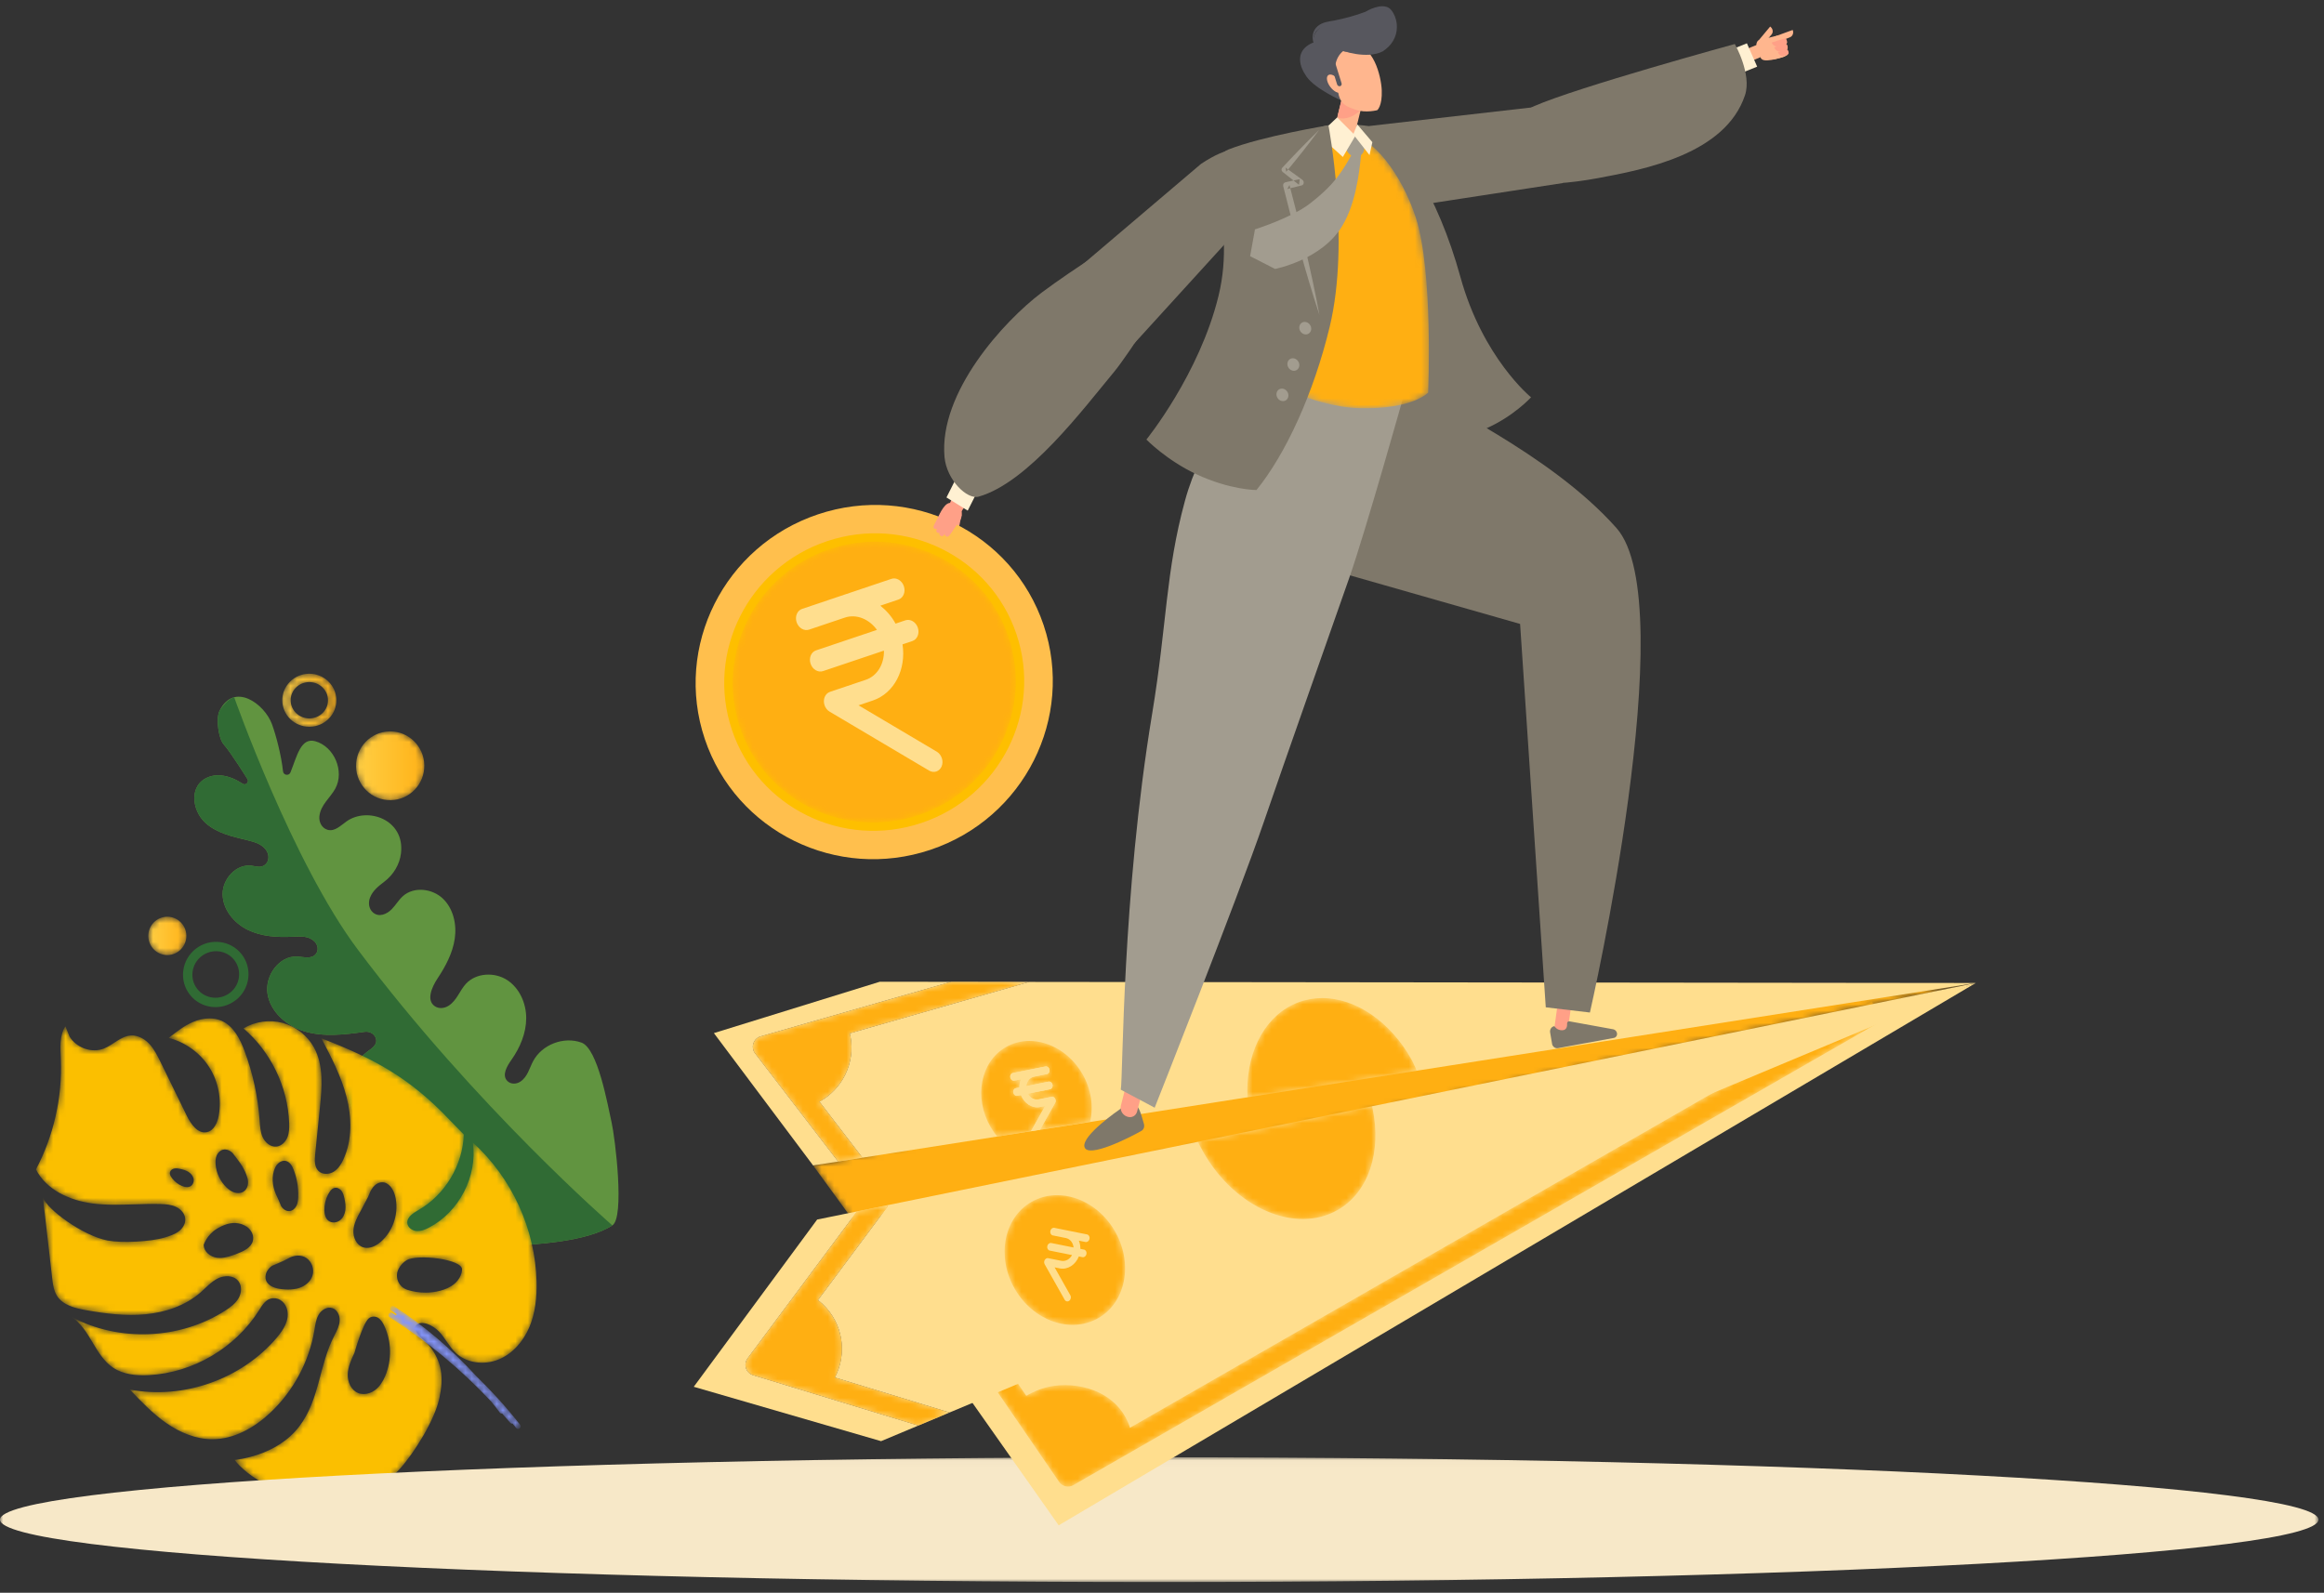 <svg xmlns="http://www.w3.org/2000/svg" xmlns:xlink="http://www.w3.org/1999/xlink" width="372" height="255" viewBox="0 0 372 255">
    <rect x="0" y="0" width="372" height="255" fill="#333333" stroke="none"/>
    <defs>
        <path id="prefix__a" d="M25.907 1.324c-1.44.61-2.685 1.593-3.909 2.565 2.639.66 5.004 2.357 6.475 4.648 1.47 2.288 2.029 5.145 1.533 7.82-.207 1.113-.76 2.354-1.865 2.603-1.463.327-2.574-1.256-3.233-2.602l-4.22-8.633c-.498-1.017-1.006-2.051-1.78-2.878-.773-.827-1.863-1.433-2.993-1.351-1.599.113-2.793 1.498-4.284 2.087-1.968.777-4.403-.123-5.495-1.914l-.671-1.648c-.982 1.525-.802 3.487-.728 5.301.249 6.084-1.141 12.227-3.983 17.612 1.644 3.258 5.381 4.961 8.997 5.442 2.226.296 4.472.222 6.72.149 1.406-.046 2.813-.091 4.216-.047.857.027 1.737.094 2.511.465.773.37 1.426 1.107 1.459 1.965.03.791-.469 1.527-1.112 1.99-.641.463-1.415.702-2.171.936-2.214.676-6.865.922-9.138.486-3.987-.765-9.811-5.05-10.373-6.936L3.35 42.328c.114.986.24 2.011.772 2.848.945 1.492 2.863 1.974 4.601 2.285 3.157.565 6.373.973 9.565.666 3.191-.306 6.381-1.379 8.799-3.485.898-.783 1.701-1.713 2.767-2.246 1.067-.531 2.535-.532 3.284.395.613.758.537 1.906.054 2.753-.483.847-1.296 1.452-2.115 1.981-7.23 4.664-16.999 5.078-24.598 1.042 2.95 1.926 3.695 6.154 6.625 8.111 1.652 1.105 3.75 1.3 5.735 1.193 7.074-.379 13.859-4.376 17.619-10.38.543-.865 1.119-1.85 2.242-1.934 1.116-.084 2.039.796 2.277 1.889.364 1.671-.614 3.175-1.667 4.419-5.632 6.661-14.973 9.96-23.538 8.311 1.826 1.92 3.669 3.855 5.846 5.368 2.175 1.512 4.735 2.594 7.386 2.591 3.46-.002 6.694-1.845 9.221-4.209 3.729-3.489 6.267-8.229 7.104-13.266.141-.852.246-1.739.687-2.483.441-.743 1.338-1.301 2.163-1.046.797.246 1.228 1.162 1.192 1.994-.036.833-.43 1.603-.816 2.342-2.547 4.878-2.329 10.199-5.638 14.597-3.661 4.865-10.373 5.375-10.373 5.375s4.8 6.749 16.295 5.948c2.731-.19 7.682-1.746 10.12-4.458 2.39-2.66 5.604-7.841 6.363-11.335.719-3.312.433-5.877-1.599-8.431-.201-.252-.43-.482-.67-.696-.642-.57-1.991-1.88-1.567-2.449.85-1.14 2.832-.126 3.812.904.98 1.031 1.594 2.375 2.621 3.358 1.772 1.697 4.602 2.018 6.875 1.093 2.273-.926 3.992-2.936 4.946-5.198.952-2.261 1.202-4.763 1.15-7.216-.181-8.411-3.961-16.684-10.202-22.326.763 5.398-2.193 11.123-7.035 13.626-.618.32-1.296.597-1.991.536-.693-.061-1.392-.562-1.462-1.254-.099-.969.936-1.61 1.779-2.097 4.257-2.45 7.1-7.19 7.261-12.099l-2.319-2.382C60.646 10.345 54.966 7.21 46.45 3.948c1.572 3.012 3.156 6.055 4.012 9.342.856 3.286.93 6.887-.468 9.981-.359.791-.836 1.57-1.573 2.027-.738.458-1.787.502-2.419-.092-.692-.653-.648-1.747-.552-2.695l.763-7.54c.325-3.229.61-6.686-.943-9.535-1.044-1.914-2.889-3.374-4.993-3.947-2.103-.574-4.435-.252-6.305.867 4.382 3.751 7.1 9.379 7.313 15.143.03.797.009 1.618-.302 2.351-.312.734-.973 1.366-1.768 1.431-.927.075-1.769-.639-2.16-1.484-.39-.845-.431-1.801-.498-2.729-.272-3.771-1.081-7.502-2.395-11.045-.73-1.97-1.772-4.043-3.697-4.883-.609-.265-1.263-.381-1.924-.381-.896 0-1.806.214-2.634.565m6.639 27.31c-.484-.145-.906-.451-1.271-.8-1.018-.971-1.66-2.326-1.765-3.728-.035-.469-.01-.954.171-1.388.181-.435.538-.814.993-.933.567-.149 1.177.129 1.582.554 0 0 1.193 1.516 1.551 2.145.398.697.56 1.057.798 1.824.237.768.071 1.723-.599 2.165-.26.171-.568.248-.88.248-.196 0-.393-.031-.58-.087M40 30.819s-.428-1.087-.606-1.433c-.668-1.295-.971-2.812-.55-4.208.134-.439.332-.872.663-1.189.331-.32.811-.51 1.258-.404.638.147 1.008.805 1.243 1.415.536 1.39.784 2.888.724 4.376-.018.478-.072.966-.286 1.392-.213.428-.614.788-1.089.836-.037.003-.074.005-.111.005-.507 0-.978-.352-1.246-.79m-15.854-3.228c-.597-.251-1.13-.651-1.537-1.155l-.195-.284c-.194-.245-.29-.591-.167-.879.115-.27.399-.438.688-.488.289-.049.585.001.871.061.463.098.927.224 1.331.47.403.248.741.631.842 1.094.101.461-.081.995-.492 1.229-.168.095-.354.134-.545.134-.268 0-.546-.077-.796-.182m28.968 9.807c-1.061-.351-1.615-1.591-1.543-2.707.072-1.115.624-2.135 1.163-3.114l1.178-2.226c.21-.539.425-1.088.783-1.542.359-.454.89-.808 1.468-.814 1.079-.012 1.806 1.118 2.076 2.162.673 2.606-.232 5.554-2.25 7.334-.626.552-1.437 1.007-2.245 1.007-.211 0-.423-.031-.63-.1m-5.516-4.23c-.503-.373-.663-1.057-.674-1.683-.017-.874.186-1.753.585-2.531l.244-.396c.197-.375.571-.683.995-.689.396-.005.759.254.978.584.221.329.32.723.403 1.109.133.626.231 1.269.147 1.902-.085.633-.373 1.262-.889 1.639-.28.205-.633.318-.978.318-.291 0-.577-.08-.811-.253m-17.851 5.911c-1.085-.139-2.162-1.001-2.138-2.094 0 0 .521-1.574 2.066-2.521 1.064-.654 2.29-1.125 3.515-.887.658.128 1.299.424 1.751.919.453.495.692 1.205.537 1.857-.266 1.114-1.48 1.676-2.55 2.082-.88.333-1.798.672-2.728.672-.151 0-.302-.009-.453-.028m10.376 5.026c-1.018-.105-2.188-.454-2.54-1.415-.314-.855.216-1.833.978-2.331 0 0 1.926-.779 2.515-1.138.908-.554 2.103-.701 2.978-.097.874.604 1.285 1.804.963 2.819-.293.921-1.115 1.609-2.025 1.933-.592.21-1.218.286-1.848.286-.341 0-.683-.022-1.021-.057m20.067.1c-1.411-.45-2.081-2.109-1.358-3.401l.039-.072c.285-.5.696-.929 1.183-1.24 1.67-1.071 8.976-.183 8.903 1.459-.041.876-.521 1.693-1.183 2.266-.661.573-1.491.923-2.338 1.144-.763.2-1.55.298-2.338.298-.985 0-1.97-.153-2.908-.454m-7.871 16.524c-1.125-.46-1.698-1.782-1.657-2.997.042-1.215.567-2.353 1.085-3.454 0 0 1.275-4.596 2.269-5.482.407-.362 1.039-.392 1.503-.104.462.288.755.782.986 1.275 1.173 2.494 1.232 5.487.16 8.026-.37.876-.887 1.72-1.652 2.286-.519.383-1.167.619-1.806.619-.303 0-.604-.053-.888-.169"/>
        <path id="prefix__c" d="M.624 1.516c.31.202.614.414.92.621-.078.022-.144.072-.198.131-.176-.114-.35-.233-.528-.346-.444-.283-.912.387-.468.67 5.994 3.819 11.446 8.357 16.293 13.523.46.579.92 1.159 1.361 1.755.103.139.238.169.364.139.435.493.875.981 1.3 1.485.109.13.245.156.372.128.194.241.397.475.588.719.327.415.949-.115.625-.528-2.189-2.787-4.562-5.405-7.09-7.858C10.299 7.722 5.925 3.988 1.092.846 1.017.797.941.776.869.776c-.352 0-.611.502-.245.74"/>
        <path id="prefix__f" d="M4.434.572c-1.153.021-2.231.48-3.033 1.293C.596 2.684.163 3.76.184 4.898.227 7.214 2.161 9.07 4.512 9.07l.079-.001c1.154-.021 2.23-.481 3.033-1.295.805-.817 1.238-1.894 1.217-3.032C8.798 2.427 6.864.572 4.514.572h-.08zm-2.91 4.3c-.015-.773.281-1.507.831-2.066.555-.563 1.302-.88 2.103-.893.019-.002.037-.002.056-.002 1.623 0 2.958 1.271 2.987 2.857.014.774-.281 1.508-.832 2.066-.554.562-1.301.88-2.101.895H4.51c-1.606 0-2.957-1.271-2.986-2.857z"/>
        <path id="prefix__i" d="M6.357.808C3.339.862.937 3.372.992 6.413c.055 3.039 2.545 5.459 5.563 5.404 3.018-.055 5.42-2.565 5.365-5.605C11.866 3.206 9.43.807 6.459.807l-.102.001"/>
        <path id="prefix__l" d="M3.729.479C2.046.509.707 1.909.738 3.604.768 5.3 2.157 6.65 3.84 6.618c1.683-.03 3.023-1.431 2.992-3.125C6.802 1.817 5.444.478 3.787.478l-.058.001"/>
        <path id="prefix__o" d="M0 0.02L371.113 0.02 371.113 20 0 20z"/>
        <path id="prefix__q" d="M15.787 1.63C3.914 5.617-2.51 18.377 1.437 30.132c3.949 11.754 16.773 18.05 28.645 14.061 11.873-3.987 18.298-16.748 14.35-28.503C41.289 6.331 32.515.432 23.076.431c-2.414 0-4.871.386-7.289 1.199"/>
        <path id="prefix__s" d="M24.875 68.295c-1.441-4.662-6.186-7.1-11.248-6.797-2.43.147-4.213 1.023-5.352 1.686l-4.517-6.597-2.847 1.951 12.618 18.423c.395.577 1.085.842 1.74.721.186-.035.37-.102.543-.201L145.354 3.059l-1.72-2.993L24.875 68.295z"/>
        <path id="prefix__u" d="M89.194 9.638L0.152 29.3 6.637 38.198 186.253 0.09z"/>
        <path id="prefix__w" d="M3.987 1.365C-.072 3.709-1.16 9.425 1.558 14.133c.319.553.679 1.062 1.068 1.536l5.406-.857 2.273-4.036-.829.168c-1.265.253-2.53-.579-3.051-1.914l-.576.115c-.289.059-.578-.165-.646-.502-.067-.334.113-.652.402-.712l.576-.115c-.013-.467.079-.911.239-1.311l-1.059.213c-.289.058-.579-.167-.645-.502-.068-.335.111-.654.4-.712l3.139-.631 2.093-.421c.289-.058.578.167.645.502.068.335-.112.655-.401.712l-2.093.421c-.681.137-1.155.762-1.229 1.51l3.566-.716c.288-.058.577.166.645.502.067.335-.113.654-.402.712l-3.565.717c.359.661 1.036 1.054 1.717.918l2.093-.422c.068-.013.139-.011.209.007.14.036.266.134.349.272.084.137.117.305.094.464-.011.08-.037.154-.075.22l-2.428 4.312 8.018-1.271c.567-2.407.204-5.175-1.234-7.665C14.326 2.302 10.993.365 7.77.365c-1.314 0-2.609.322-3.783 1"/>
        <path id="prefix__y" d="M8.849 1.178C3.687 3.096.684 8.701.656 15.245c-.002.421.031 1.272.031 1.272l27.118-4.296s-.519-1.252-.802-1.763C23.629 4.335 18.039.502 12.645.502c-1.287 0-2.564.219-3.796.676"/>
        <path id="prefix__A" d="M1.761 9.638c-.548.157-.984.575-1.163 1.117-.178.543-.077 1.137.27 1.592L14.162 29.67l3.882-.609-6.889-8.977c3.634-1.981 5.764-6.128 4.978-10.421-.032-.176-.077-.348-.119-.52L44.723.916 32.248.902 1.761 9.638z"/>
        <path id="prefix__C" d="M.188 1.656l4.747-.97-4.747.97z"/>
        <path id="prefix__F" d="M18.188 1.656L.669 25.193c-.335.451-.43 1.036-.255 1.57.176.533.599.947 1.136 1.112l26.454 8.067 4.985-2.086-18.36-5.601c2.006-3.809 1.34-8.632-1.94-11.737-.249-.235-.509-.45-.774-.655L23.113.819l-.178-.133-4.747.97z"/>
        <path id="prefix__H" d="M5.083 1.149C.659 3.703-.525 9.935 2.437 15.067c2.963 5.132 8.951 7.221 13.375 4.667 4.425-2.553 5.609-8.785 2.646-13.916C16.353 2.171 12.72.06 9.206.06c-1.431 0-2.842.35-4.123 1.089"/>
        <path id="prefix__J" d="M.697 6.4s.173.362.263.542c.213.425.438.848.679 1.268 5.122 8.949 14.736 13.078 21.473 9.223 5.019-2.874 7.025-9.369 5.603-16.196-.038-.18-.119-.54-.119-.54L.697 6.4z"/>
        <path id="prefix__L" d="M.277 1.313c.156-.025.31-.06.466-.094l-.466.094z"/>
        <path id="prefix__O" d="M16.811.574L5.841.767C-.546.714.224 6.852.721 13.098c0 0 1.677 17.882.256 23.927-.336 1.43 9.758 6.826 17.585 7.034 8.55.229 11.042-2.495 11.042-2.495s.841-19.358-1.977-28.014C25.315 6.445 20.564.534 17.266.534c-.155 0-.307.013-.455.04"/>
        <linearGradient id="prefix__d" x1="-241.917%" x2="6.149%" y1="-141.89%" y2="20.693%">
            <stop offset="0%" stop-color="#A8F2FF"/>
            <stop offset="100%" stop-color="#8595F9"/>
        </linearGradient>
        <linearGradient id="prefix__g" x1="99.999%" x2="-.001%" y1="49.99%" y2="49.99%">
            <stop offset="0%" stop-color="#FFB218"/>
            <stop offset="100%" stop-color="#FFCF44"/>
        </linearGradient>
        <linearGradient id="prefix__j" x1="100%" x2="-.006%" y1="50%" y2="50%">
            <stop offset="0%" stop-color="#FFB218"/>
            <stop offset="100%" stop-color="#FFCF44"/>
        </linearGradient>
        <linearGradient id="prefix__m" x1="100%" x2="-.013%" y1="50.003%" y2="50.003%">
            <stop offset="0%" stop-color="#FFB218"/>
            <stop offset="100%" stop-color="#FFCF44"/>
        </linearGradient>
        <linearGradient id="prefix__D" x1="214.447%" x2="-442.615%" y1="44.99%" y2="64.998%">
            <stop offset="0%" stop-color="#FFB218"/>
            <stop offset="100%" stop-color="#FFCF44"/>
        </linearGradient>
        <linearGradient id="prefix__M" x1="1008.496%" x2="-408.906%" y1="-582.842%" y2="352.857%">
            <stop offset="0%" stop-color="#FFB218"/>
            <stop offset="100%" stop-color="#FFCF44"/>
        </linearGradient>
    </defs>
    <g fill="none" fill-rule="evenodd">
        <g>
            <path fill="#619440" d="M66.873 68.292c-.61-2.7-2.185-11.698-4.783-12.654-2.834-1.043-6.337.296-7.753 2.963-.611 1.15-.881 2.512-2.053 3.285-.655.431-1.555.438-2.095-.13-.882-.929-.045-2.343.673-3.363 1.376-1.954 2.357-4.259 2.367-6.648.011-2.39-1.065-4.85-3.074-6.144-2.009-1.293-4.949-1.145-6.571.61-1.013 1.098-1.441 2.653-2.766 3.512-.688.445-1.591.536-2.257.057-1.344-.967-.437-3.045.475-4.419 1.287-1.942 2.418-4.054 2.756-6.359.339-2.305-.228-4.842-1.92-6.442-1.693-1.6-4.606-1.94-6.355-.4-.701.615-1.167 1.455-1.821 2.121-.784.8-2.05 1.351-3.01.503-.664-.589-.775-1.572-.445-2.396.457-1.142 1.379-1.83 2.294-2.534 1.443-1.108 2.438-2.736 2.651-4.542.635-5.398-5.338-7.477-8.705-5.107-.945.665-1.891 1.681-3.046 1.356-.911-.258-1.412-1.218-1.312-2.16.198-1.86 1.738-2.939 2.556-4.452 1.496-2.767-.184-6.72-3.214-7.565-2.318-.646-2.919 2.357-3.968 4.983-.242.604-1.129.476-1.197-.17-.271-2.573-1.122-5.785-1.773-7.556-1.196-3.25-6.059-6.819-8.383-2.14-.623 1.253-.149 4.48.653 5.374 1.135 1.263 3.836 5.604 3.836 5.604.254.497-.31 1.016-.779.714-1.065-.685-2.208-1.223-3.522-1.342-.601-.054-1.216.005-1.786.202-3.4 1.171-2.872 5.356-.7 7.362 1.805 1.667 4.332 2.238 6.722 2.808 1.239.295 2.579.67 3.195 1.875.349.683.266 1.552-.319 2.048-.676.573-1.448.253-2.192.16-2.432-.31-4.641 2.111-4.619 4.562.023 2.452 1.82 4.633 4.022 5.711 2.202 1.077 4.743 1.225 7.192 1.101 1.208-.062 2.509-.165 3.463.73.563.527.732 1.413.259 2.024-.672.87-1.927.48-2.976.421-2.916-.16-5.232 3.084-4.772 5.967.459 2.884 3.001 5.096 5.788 5.97 3.138.983 6.552.565 9.776.112.759-.106 1.538.304 1.772 1.033.326 1.011-.597 1.59-1.318 2.113-2.785 2.02-3.874 6.072-2.476 9.216 1.398 3.143 5.136 5.05 8.501 4.335 2.138-.455 4.087-1.83 6.405-1.134 1.147.346 1.973 1.443 1.753 2.622-.276 1.485-1.943 1.91-3.19 2.605-3.459 1.932-4.041 7.151-1.768 10.395 2.273 3.244 9.572 3.347 13.526 3.096 3.953-.25 12.204-.597 16.427-3.286 1.989-1.266.466-13.907-.144-16.607" transform="translate(31 111.291)"/>
            <path fill="#306B34" d="M4.144 2.5c-.623 1.254-.149 4.481.653 5.375 1.135 1.263 3.836 5.604 3.836 5.604.254.497-.31 1.016-.78.714-1.065-.685-2.207-1.223-3.52-1.342-.602-.054-1.217.005-1.787.202-3.4 1.171-2.873 5.356-.7 7.362 1.805 1.667 4.331 2.238 6.722 2.808 1.24.295 2.58.67 3.195 1.875.348.683.266 1.552-.32 2.048-.675.573-1.447.253-2.19.16-2.433-.31-4.643 2.111-4.62 4.562.023 2.452 1.82 4.633 4.022 5.711 2.202 1.077 4.743 1.225 7.192 1.101 1.208-.062 2.51-.165 3.463.73.563.527.732 1.413.26 2.024-.673.87-1.928.48-2.978.421-2.915-.16-5.23 3.084-4.77 5.967.458 2.884 3 5.096 5.786 5.97 3.14.983 6.553.565 9.777.112.76-.106 1.537.304 1.772 1.033.326 1.011-.597 1.59-1.318 2.113-2.785 2.02-3.874 6.072-2.476 9.216 1.398 3.143 5.135 5.05 8.501 4.335 2.138-.455 4.087-1.83 6.404-1.134 1.148.346 1.974 1.443 1.754 2.622-.276 1.485-1.943 1.91-3.19 2.605-3.459 1.932-7.009 9.324-4.736 12.568 2.273 3.244 12.54 1.174 16.494.923 3.688-.235 11.12-.55 15.527-2.777.317-.159.9-.509.9-.509S45.185 65.93 26.302 40.78C15.814 26.81 6.488.34 6.488.34S6.12.42 5.693.721C4.96 1.24 4.266 2.254 4.144 2.5" transform="translate(31 111.291)"/>
        </g>
        <g transform="translate(5 162.291)">
            <mask id="prefix__b" fill="#fff">
                <use xlink:href="#prefix__a"/>
            </mask>
            <path fill="#FBBF00" d="M25.907 1.324c-1.44.61-2.685 1.593-3.909 2.565 2.639.66 5.004 2.357 6.475 4.648 1.47 2.288 2.029 5.145 1.533 7.82-.207 1.113-.76 2.354-1.865 2.603-1.463.327-2.574-1.256-3.233-2.602l-4.22-8.633c-.498-1.017-1.006-2.051-1.78-2.878-.773-.827-1.863-1.433-2.993-1.351-1.599.113-2.793 1.498-4.284 2.087-1.968.777-4.403-.123-5.495-1.914l-.671-1.648c-.982 1.525-.802 3.487-.728 5.301.249 6.084-1.141 12.227-3.983 17.612 1.644 3.258 5.381 4.961 8.997 5.442 2.226.296 4.472.222 6.72.149 1.406-.046 2.813-.091 4.216-.047.857.027 1.737.094 2.511.465.773.37 1.426 1.107 1.459 1.965.03.791-.469 1.527-1.112 1.99-.641.463-1.415.702-2.171.936-2.214.676-6.865.922-9.138.486-3.987-.765-9.811-5.05-10.373-6.936L3.35 42.328c.114.986.24 2.011.772 2.848.945 1.492 2.863 1.974 4.601 2.285 3.157.565 6.373.973 9.565.666 3.191-.306 6.381-1.379 8.799-3.485.898-.783 1.701-1.713 2.767-2.246 1.067-.531 2.535-.532 3.284.395.613.758.537 1.906.054 2.753-.483.847-1.296 1.452-2.115 1.981-7.23 4.664-16.999 5.078-24.598 1.042 2.95 1.926 3.695 6.154 6.625 8.111 1.652 1.105 3.75 1.3 5.735 1.193 7.074-.379 13.859-4.376 17.619-10.38.543-.865 1.119-1.85 2.242-1.934 1.116-.084 2.039.796 2.277 1.889.364 1.671-.614 3.175-1.667 4.419-5.632 6.661-14.973 9.96-23.538 8.311 1.826 1.92 3.669 3.855 5.846 5.368 2.175 1.512 4.735 2.594 7.386 2.591 3.46-.002 6.694-1.845 9.221-4.209 3.729-3.489 6.267-8.229 7.104-13.266.141-.852.246-1.739.687-2.483.441-.743 1.338-1.301 2.163-1.046.797.246 1.228 1.162 1.192 1.994-.036.833-.43 1.603-.816 2.342-2.547 4.878-2.329 10.199-5.638 14.597-3.661 4.865-10.373 5.375-10.373 5.375s4.8 6.749 16.295 5.948c2.731-.19 7.682-1.746 10.12-4.458 2.39-2.66 5.604-7.841 6.363-11.335.719-3.312.433-5.877-1.599-8.431-.201-.252-.43-.482-.67-.696-.642-.57-1.991-1.88-1.567-2.449.85-1.14 2.832-.126 3.812.904.98 1.031 1.594 2.375 2.621 3.358 1.772 1.697 4.602 2.018 6.875 1.093 2.273-.926 3.992-2.936 4.946-5.198.952-2.261 1.202-4.763 1.15-7.216-.181-8.411-3.961-16.684-10.202-22.326.763 5.398-2.193 11.123-7.035 13.626-.618.32-1.296.597-1.991.536-.693-.061-1.392-.562-1.462-1.254-.099-.969.936-1.61 1.779-2.097 4.257-2.45 7.1-7.19 7.261-12.099l-2.319-2.382C60.646 10.345 54.966 7.21 46.45 3.948c1.572 3.012 3.156 6.055 4.012 9.342.856 3.286.93 6.887-.468 9.981-.359.791-.836 1.57-1.573 2.027-.738.458-1.787.502-2.419-.092-.692-.653-.648-1.747-.552-2.695l.763-7.54c.325-3.229.61-6.686-.943-9.535-1.044-1.914-2.889-3.374-4.993-3.947-2.103-.574-4.435-.252-6.305.867 4.382 3.751 7.1 9.379 7.313 15.143.03.797.009 1.618-.302 2.351-.312.734-.973 1.366-1.768 1.431-.927.075-1.769-.639-2.16-1.484-.39-.845-.431-1.801-.498-2.729-.272-3.771-1.081-7.502-2.395-11.045-.73-1.97-1.772-4.043-3.697-4.883-.609-.265-1.263-.381-1.924-.381-.896 0-1.806.214-2.634.565m6.639 27.31c-.484-.145-.906-.451-1.271-.8-1.018-.971-1.66-2.326-1.765-3.728-.035-.469-.01-.954.171-1.388.181-.435.538-.814.993-.933.567-.149 1.177.129 1.582.554 0 0 1.193 1.516 1.551 2.145.398.697.56 1.057.798 1.824.237.768.071 1.723-.599 2.165-.26.171-.568.248-.88.248-.196 0-.393-.031-.58-.087M40 30.819s-.428-1.087-.606-1.433c-.668-1.295-.971-2.812-.55-4.208.134-.439.332-.872.663-1.189.331-.32.811-.51 1.258-.404.638.147 1.008.805 1.243 1.415.536 1.39.784 2.888.724 4.376-.018.478-.072.966-.286 1.392-.213.428-.614.788-1.089.836-.037.003-.074.005-.111.005-.507 0-.978-.352-1.246-.79m-15.854-3.228c-.597-.251-1.13-.651-1.537-1.155l-.195-.284c-.194-.245-.29-.591-.167-.879.115-.27.399-.438.688-.488.289-.049.585.001.871.061.463.098.927.224 1.331.47.403.248.741.631.842 1.094.101.461-.081.995-.492 1.229-.168.095-.354.134-.545.134-.268 0-.546-.077-.796-.182m28.968 9.807c-1.061-.351-1.615-1.591-1.543-2.707.072-1.115.624-2.135 1.163-3.114l1.178-2.226c.21-.539.425-1.088.783-1.542.359-.454.89-.808 1.468-.814 1.079-.012 1.806 1.118 2.076 2.162.673 2.606-.232 5.554-2.25 7.334-.626.552-1.437 1.007-2.245 1.007-.211 0-.423-.031-.63-.1m-5.516-4.23c-.503-.373-.663-1.057-.674-1.683-.017-.874.186-1.753.585-2.531l.244-.396c.197-.375.571-.683.995-.689.396-.005.759.254.978.584.221.329.32.723.403 1.109.133.626.231 1.269.147 1.902-.085.633-.373 1.262-.889 1.639-.28.205-.633.318-.978.318-.291 0-.577-.08-.811-.253m-17.851 5.911c-1.085-.139-2.162-1.001-2.138-2.094 0 0 .521-1.574 2.066-2.521 1.064-.654 2.29-1.125 3.515-.887.658.128 1.299.424 1.751.919.453.495.692 1.205.537 1.857-.266 1.114-1.48 1.676-2.55 2.082-.88.333-1.798.672-2.728.672-.151 0-.302-.009-.453-.028m10.376 5.026c-1.018-.105-2.188-.454-2.54-1.415-.314-.855.216-1.833.978-2.331 0 0 1.926-.779 2.515-1.138.908-.554 2.103-.701 2.978-.097.874.604 1.285 1.804.963 2.819-.293.921-1.115 1.609-2.025 1.933-.592.21-1.218.286-1.848.286-.341 0-.683-.022-1.021-.057m20.067.1c-1.411-.45-2.081-2.109-1.358-3.401l.039-.072c.285-.5.696-.929 1.183-1.24 1.67-1.071 8.976-.183 8.903 1.459-.041.876-.521 1.693-1.183 2.266-.661.573-1.491.923-2.338 1.144-.763.2-1.55.298-2.338.298-.985 0-1.97-.153-2.908-.454m-7.871 16.524c-1.125-.46-1.698-1.782-1.657-2.997.042-1.215.567-2.353 1.085-3.454 0 0 1.275-4.596 2.269-5.482.407-.362 1.039-.392 1.503-.104.462.288.755.782.986 1.275 1.173 2.494 1.232 5.487.16 8.026-.37.876-.887 1.72-1.652 2.286-.519.383-1.167.619-1.806.619-.303 0-.604-.053-.888-.169" mask="url(#prefix__b)"/>
        </g>
        <g transform="translate(62 208.291)">
            <mask id="prefix__e" fill="#fff">
                <use xlink:href="#prefix__c"/>
            </mask>
            <path fill="url(#prefix__d)" d="M.624 1.516c.31.202.614.414.92.621-.078.022-.144.072-.198.131-.176-.114-.35-.233-.528-.346-.444-.283-.912.387-.468.67 5.994 3.819 11.446 8.357 16.293 13.523.46.579.92 1.159 1.361 1.755.103.139.238.169.364.139.435.493.875.981 1.3 1.485.109.13.245.156.372.128.194.241.397.475.588.719.327.415.949-.115.625-.528-2.189-2.787-4.562-5.405-7.09-7.858C10.299 7.722 5.925 3.988 1.092.846 1.017.797.941.776.869.776c-.352 0-.611.502-.245.74" mask="url(#prefix__e)"/>
        </g>
        <path fill="#306B34" d="M30.826 155.593c-.126.987.14 1.96.75 2.739 1.26 1.61 3.615 1.88 5.248.605.805-.625 1.297-1.507 1.423-2.497.126-.988-.141-1.96-.751-2.74-1.261-1.61-3.615-1.88-5.247-.603l-.044.035c-.766.617-1.255 1.489-1.38 2.46m6.924 4.527c-2.284 1.787-5.583 1.4-7.355-.861-.86-1.097-1.235-2.466-1.058-3.854.177-1.386.88-2.631 1.988-3.491 2.284-1.787 5.583-1.4 7.355.862.859 1.097 1.235 2.465 1.058 3.855-.173 1.359-.857 2.579-1.927 3.442l-.061.047"/>
        <g transform="translate(45 107.291)">
            <mask id="prefix__h" fill="#fff">
                <use xlink:href="#prefix__f"/>
            </mask>
            <path fill="url(#prefix__g)" d="M4.434.572c-1.153.021-2.231.48-3.033 1.293C.596 2.684.163 3.76.184 4.898.227 7.214 2.161 9.07 4.512 9.07l.079-.001c1.154-.021 2.23-.481 3.033-1.295.805-.817 1.238-1.894 1.217-3.032C8.798 2.427 6.864.572 4.514.572h-.08zm-2.91 4.3c-.015-.773.281-1.507.831-2.066.555-.563 1.302-.88 2.103-.893.019-.002.037-.002.056-.002 1.623 0 2.958 1.271 2.987 2.857.014.774-.281 1.508-.832 2.066-.554.562-1.301.88-2.101.895H4.51c-1.606 0-2.957-1.271-2.986-2.857z" mask="url(#prefix__h)"/>
        </g>
        <g transform="translate(56 116.291)">
            <mask id="prefix__k" fill="#fff">
                <use xlink:href="#prefix__i"/>
            </mask>
            <path fill="url(#prefix__j)" d="M6.357.808C3.339.862.937 3.372.992 6.413c.055 3.039 2.545 5.459 5.563 5.404 3.018-.055 5.42-2.565 5.365-5.605C11.866 3.206 9.43.807 6.459.807l-.102.001" mask="url(#prefix__k)"/>
        </g>
        <g transform="translate(23 146.291)">
            <mask id="prefix__n" fill="#fff">
                <use xlink:href="#prefix__l"/>
            </mask>
            <path fill="url(#prefix__m)" d="M3.729.479C2.046.509.707 1.909.738 3.604.768 5.3 2.157 6.65 3.84 6.618c1.683-.03 3.023-1.431 2.992-3.125C6.802 1.817 5.444.478 3.787.478l-.058.001" mask="url(#prefix__n)"/>
        </g>
        <g>
            <g transform="translate(0 80.291) translate(0 153)">
                <mask id="prefix__p" fill="#fff">
                    <use xlink:href="#prefix__o"/>
                </mask>
                <path fill="#F7E8C8" d="M371.113 10.01c0-5.518-83.076-9.99-185.556-9.99C83.077.02 0 4.492 0 10.01S83.077 20 185.557 20c102.48 0 185.556-4.472 185.556-9.99" mask="url(#prefix__p)"/>
            </g>
            <path fill="#FFA087" d="M152.49 5.068l.093.012c.398.05.79-.252.874-.675l.46-2.286-.816-.104-.612 3.053z" transform="translate(0 80.291)"/>
            <path fill="#FFBF4D" d="M112.814 38.02c4.98 14.829 21.16 22.77 36.138 17.74 14.978-5.03 23.083-21.13 18.103-35.958-4.98-14.828-21.16-22.77-36.138-17.74-14.978 5.03-23.083 21.13-18.103 35.958" transform="translate(0 80.291)"/>
            <path fill="#FEBF00" d="M117.157 36.562c4.183 12.454 17.771 19.125 30.351 14.899 12.58-4.224 19.387-17.746 15.205-30.2-4.183-12.454-17.772-19.125-30.352-14.9-12.579 4.225-19.387 17.747-15.204 30.2" transform="translate(0 80.291)"/>
        </g>
        <g transform="translate(117 86.291)">
            <mask id="prefix__r" fill="#fff">
                <use xlink:href="#prefix__q"/>
            </mask>
            <path fill="#FFAF12" d="M15.787 1.63C3.914 5.617-2.51 18.377 1.437 30.132c3.949 11.754 16.773 18.05 28.645 14.061 11.873-3.987 18.298-16.748 14.35-28.503C41.289 6.331 32.515.432 23.076.431c-2.414 0-4.871.386-7.289 1.199" mask="url(#prefix__r)"/>
        </g>
        <g fill="#FFDE8E">
            <path d="M16.81 3.703c.79-.266 1.18-1.226.872-2.142-.308-.916-1.2-1.444-1.99-1.178L7.11 3.27 1.39 5.195C.599 5.461.208 6.42.516 7.337c.308.916 1.2 1.444 1.99 1.178l5.72-1.925c1.863-.626 3.904.235 5.145 1.965l-9.75 3.28c-.788.265-1.18 1.224-.872 2.14.31.917 1.2 1.445 1.99 1.18l9.75-3.28c.056 2.127-1.05 4.048-2.912 4.674l-5.721 1.925c-.186.063-.357.168-.505.31-.292.287-.463.703-.473 1.16-.008.454.146.912.428 1.27.14.18.308.327.494.435l15.906 9.426c.39.232.811.271 1.178.148.366-.124.677-.41.85-.826.34-.835-.015-1.887-.79-2.347l-12.518-7.418 2.268-.763c3.457-1.163 5.382-4.989 4.772-8.997l1.578-.53c.788-.266 1.18-1.225.872-2.14-.308-.917-1.2-1.445-1.99-1.18l-1.575.531c-.631-1.163-1.481-2.119-2.44-2.875l2.899-.975zM25.804 128.256L42.462 151.916 189.252 65.09z" transform="translate(127 92.291)"/>
            <path d="M36.675 131.88c.198.45.868 1.664 1.496 2.744l5.527 9.384 8.528-5.566c.646-.42 1.395-.948 1.609-1.155-.963-4.76-5.545-7.84-11.191-7.502-2.81.17-4.748 1.351-5.79 1.985-.062.04-.122.076-.18.11zm6.834 12.938l-5.834-9.903c-1.7-2.924-1.65-3.11-1.617-3.236l.03-.115.11-.069c.104-.06.224-.135.358-.216 1.085-.659 3.104-1.886 6.054-2.068 5.987-.359 10.844 2.963 11.812 8.081.037.195.068.363-1.882 1.633l-9.031 5.893z" transform="translate(127 92.291)"/>
        </g>
        <g transform="translate(156 160.291)">
            <mask id="prefix__t" fill="#fff">
                <use xlink:href="#prefix__s"/>
            </mask>
            <path fill="#FFAF12" d="M24.875 68.295c-1.441-4.662-6.186-7.1-11.248-6.797-2.43.147-4.213 1.023-5.352 1.686l-4.517-6.597-2.847 1.951 12.618 18.423c.395.577 1.085.842 1.74.721.186-.035.37-.102.543-.201L145.354 3.059l-1.72-2.993L24.875 68.295z" mask="url(#prefix__t)"/>
        </g>
        <g transform="translate(130 157.291)">
            <mask id="prefix__v" fill="#fff">
                <use xlink:href="#prefix__u"/>
            </mask>
            <path fill="#FFAF12" d="M89.194 9.638L0.152 29.3 6.637 38.198 186.253 0.09z" mask="url(#prefix__v)"/>
        </g>
        <g fill="#FFDE8E">
            <path d="M.273 9.111L26.83.888l11.417.013L7.762 9.638c-.55.159-.985.576-1.163 1.118-.18.543-.078 1.137.269 1.591l13.295 17.325-4.011.628L.272 9.111z" transform="translate(114 156.291)"/>
            <path d="M22.133 9.663c-.032-.177-.077-.349-.119-.52L50.724.915l151.528.174L24.044 29.06l-6.889-8.976c3.634-1.98 5.764-6.128 4.978-10.42" transform="translate(114 156.291)"/>
        </g>
        <g transform="translate(157 166.291)">
            <mask id="prefix__x" fill="#fff">
                <use xlink:href="#prefix__w"/>
            </mask>
            <path fill="#FFAF12" d="M3.987 1.365C-.072 3.709-1.16 9.425 1.558 14.133c.319.553.679 1.062 1.068 1.536l5.406-.857 2.273-4.036-.829.168c-1.265.253-2.53-.579-3.051-1.914l-.576.115c-.289.059-.578-.165-.646-.502-.067-.334.113-.652.402-.712l.576-.115c-.013-.467.079-.911.239-1.311l-1.059.213c-.289.058-.579-.167-.645-.502-.068-.335.111-.654.4-.712l3.139-.631 2.093-.421c.289-.058.578.167.645.502.068.335-.112.655-.401.712l-2.093.421c-.681.137-1.155.762-1.229 1.51l3.566-.716c.288-.058.577.166.645.502.067.335-.113.654-.402.712l-3.565.717c.359.661 1.036 1.054 1.717.918l2.093-.422c.068-.013.139-.011.209.007.14.036.266.134.349.272.084.137.117.305.094.464-.011.08-.037.154-.075.22l-2.428 4.312 8.018-1.271c.567-2.407.204-5.175-1.234-7.665C14.326 2.302 10.993.365 7.77.365c-1.314 0-2.609.322-3.783 1" mask="url(#prefix__x)"/>
        </g>
        <path fill="#FFDE8E" d="M166.475 177.234c-1.264.254-2.529-.578-3.05-1.913l-.577.115c-.289.06-.578-.166-.645-.501-.067-.335.112-.654.401-.713l.577-.115c-.013-.468.08-.91.24-1.31l-1.06.212c-.29.058-.579-.167-.646-.502-.067-.334.112-.655.401-.712l3.14-.63 2.092-.421c.288-.059.577.167.645.501.067.335-.113.654-.402.713l-2.092.42c-.68.137-1.154.762-1.229 1.51l3.566-.715c.288-.06.577.166.645.5.067.335-.113.654-.402.713l-3.565.716c.358.661 1.036 1.055 1.717.918l2.093-.42c.068-.013.14-.011.21.006.14.036.265.133.348.273.083.136.117.304.093.463-.01.08-.036.154-.074.22l-2.428 4.313-1.44.227 2.272-4.035-.83.167z"/>
        <g transform="translate(199 159.291)">
            <mask id="prefix__z" fill="#fff">
                <use xlink:href="#prefix__y"/>
            </mask>
            <path fill="#FFAF12" d="M8.849 1.178C3.687 3.096.684 8.701.656 15.245c-.002.421.031 1.272.031 1.272l27.118-4.296s-.519-1.252-.802-1.763C23.629 4.335 18.039.502 12.645.502c-1.287 0-2.564.219-3.796.676" mask="url(#prefix__z)"/>
        </g>
        <path fill="#FFDE8E" d="M120.598 167.046c.18-.542.615-.96 1.163-1.117l30.486-8.737 12.476.015-28.709 8.227c.042.172.086.343.12.52.785 4.293-1.345 8.441-4.979 10.421l6.89 8.977-3.883.61-13.294-17.324c-.348-.454-.449-1.049-.27-1.592"/>
        <g transform="translate(120 156.291)">
            <mask id="prefix__B" fill="#fff">
                <use xlink:href="#prefix__A"/>
            </mask>
            <path fill="#FFAF12" d="M1.761 9.638c-.548.157-.984.575-1.163 1.117-.178.543-.077 1.137.27 1.592L14.162 29.67l3.882-.609-6.889-8.977c3.634-1.981 5.764-6.128 4.978-10.421-.032-.176-.077-.348-.119-.52L44.723.916 32.248.902 1.761 9.638z" mask="url(#prefix__B)"/>
        </g>
        <g fill="#FFDE8E">
            <path d="M20.69 51.518c-.25-.235-.51-.45-.775-.654l11.198-15.045-.178-.133L205.252.09 40.99 68.856l-18.36-5.601c2.005-3.81 1.34-8.632-1.94-11.737" transform="translate(111 157.291)"/>
            <path d="M.05 64.736l19.753-26.777 6.384-1.303L8.67 60.194c-.335.45-.43 1.034-.255 1.569.175.534.6.948 1.136 1.111l26.454 8.068-5.97 2.5L.049 64.736z" transform="translate(111 157.291)"/>
        </g>
        <g transform="translate(137 192.291)">
            <mask id="prefix__E" fill="#fff">
                <use xlink:href="#prefix__C"/>
            </mask>
            <path fill="url(#prefix__D)" d="M.188 1.656l4.747-.97-4.747.97z" mask="url(#prefix__E)"/>
        </g>
        <path fill="#FFDE8E" d="M119.414 219.054c-.175-.534-.08-1.118.255-1.57l17.519-23.537 4.747-.97.178.133-11.198 15.045c.265.204.525.419.774.654 3.281 3.105 3.946 7.928 1.941 11.737l18.36 5.6-4.986 2.088-26.454-8.07c-.537-.163-.96-.577-1.136-1.11"/>
        <g transform="translate(119 192.291)">
            <mask id="prefix__G" fill="#fff">
                <use xlink:href="#prefix__F"/>
            </mask>
            <path fill="#FFAF12" d="M18.188 1.656L.669 25.193c-.335.451-.43 1.036-.255 1.57.176.533.599.947 1.136 1.112l26.454 8.067 4.985-2.086-18.36-5.601c2.006-3.809 1.34-8.632-1.94-11.737-.249-.235-.509-.45-.774-.655L23.113.819l-.178-.133-4.747.97z" mask="url(#prefix__G)"/>
        </g>
        <g transform="translate(160 191.291)">
            <mask id="prefix__I" fill="#fff">
                <use xlink:href="#prefix__H"/>
            </mask>
            <path fill="#FFAF12" d="M5.083 1.149C.659 3.703-.525 9.935 2.437 15.067c2.963 5.132 8.951 7.221 13.375 4.667 4.425-2.553 5.609-8.785 2.646-13.916C16.353 2.171 12.72.06 9.206.06c-1.431 0-2.842.35-4.123 1.089" mask="url(#prefix__I)"/>
        </g>
        <path fill="#FFDE8E" d="M173.755 198.847c.29.058.578-.167.645-.502.068-.335-.112-.654-.4-.712l-3.14-.631-2.092-.421c-.289-.057-.578.167-.645.502-.068.335.112.655.401.712l2.092.42c.681.138 1.155.762 1.23 1.51l-3.566-.715c-.289-.06-.578.166-.645.5-.068.337.112.655.401.714l3.565.717c-.358.66-1.036 1.054-1.717.918l-2.092-.421c-.068-.014-.14-.012-.209.006-.14.036-.267.133-.35.272-.083.137-.117.305-.093.463.011.08.036.155.074.222l3.208 5.695c.08.14.201.227.335.253.134.027.28-.006.406-.103.251-.196.33-.581.172-.858l-2.524-4.482.83.167c1.263.253 2.53-.58 3.05-1.913l.576.115c.29.058.578-.166.645-.502.068-.335-.112-.654-.4-.712l-.577-.115c.012-.468-.08-.912-.24-1.312l1.06.213z"/>
        <g transform="translate(191 176.291)">
            <mask id="prefix__K" fill="#fff">
                <use xlink:href="#prefix__J"/>
            </mask>
            <path fill="#FFAF12" d="M.697 6.4s.173.362.263.542c.213.425.438.848.679 1.268 5.122 8.949 14.736 13.078 21.473 9.223 5.019-2.874 7.025-9.369 5.603-16.196-.038-.18-.119-.54-.119-.54L.697 6.4z" mask="url(#prefix__K)"/>
        </g>
        <g transform="translate(168 184.291)">
            <mask id="prefix__N" fill="#fff">
                <use xlink:href="#prefix__L"/>
            </mask>
            <path fill="url(#prefix__M)" d="M.277 1.313c.156-.025.31-.06.466-.094l-.466.094z" mask="url(#prefix__N)"/>
        </g>
        <g>
            <path fill="#7F786A" d="M62.465 17.058s.79 12.42 5.772 26.547c3.826 10.847 5.709 17.622 11.103 23.724 0 0 4.233.273 9.397-1.96 4.523-1.956 7.335-5.05 7.335-5.05S88.335 54.039 84.751 41c-3.489-12.687-9.926-23.647-15.373-24.196-5.446-.55-6.914.253-6.914.253" transform="translate(149 3.291)"/>
            <path fill="#FFA087" d="M100.804 162.254l-.069-.017c-.568-.139-.964-.727-.882-1.312l1.077-7.753c.081-.586.608-.947 1.177-.809l.07.017c.568.14.963.728.882 1.313l-1.077 7.752c-.082.586-.609.95-1.178.81" transform="translate(149 3.291)"/>
            <path fill="#7F786A" d="M109.819 162.07c.096.382-.125.746-.493.814l-8.941 1.639c-.471.085-.937-.298-.964-.797l-.294-1.713c-.084-.488.21-.93.675-1.016 0 0 .415.698 1.285.66.703-.032.786-.66.757-1.096-.014-.21.165-.371.378-.333l7.011 1.273c.282.058.514.282.586.569M64.475 57.948C61.465 60.986 56.85 85.9 56.85 85.9l37.47 10.702 4.109 61.38 7.067.833s14.974-65.475 4.253-77.564C98.827 68.934 79.942 61.056 79.254 59.004c-2.636.796-8.784 1.75-14.779-1.056M33.388 174.426c-.108-.232-.226-.44-.355-.6-.576-.714-1.997-.266-2.813.509 0 0-6.085 4.152-5.634 5.984.479 1.945 7.295-1.503 9.125-2.56.356-.206.52-.645.402-1.081-.192-.71-.491-1.75-.725-2.252" transform="translate(149 3.291)"/>
            <path fill="#FFA087" d="M31.434 175.486l-.082-.031c-.695-.254-1.11-1.032-.931-1.739l1.77-6.954c.18-.707.887-1.073 1.58-.82l.084.03c.694.254 1.11 1.032.93 1.74l-1.77 6.955c-.18.706-.886 1.071-1.58.819" transform="translate(149 3.291)"/>
            <path fill="#FFB68E" d="M132.441 3.804L132.778 5.882 130.313 6.877 129.486 4.995z" transform="translate(149 3.291)"/>
            <path fill="#FFF0D2" d="M128.296 4.582L130.625 3.643 132.268 7.381 129.939 8.321z" transform="translate(149 3.291)"/>
            <path fill="#A29C8F" d="M52.618 55.12c-3.585 6.09-9.309 12.115-11.936 21.74-3.122 11.436-2.859 19.594-5.25 34.066-4.866 29.432-4.645 58.017-5.03 60.241l5.424 2.89s13.225-33.36 17.48-45.772c3.156-9.215 10.645-30.424 13.648-38.998 2.671-7.625 8.82-29.542 8.82-29.542s-21.202-3.43-23.156-4.625" transform="translate(149 3.291)"/>
            <path fill="#FFA087" d="M3.26 81.951s-1.578.062-2.017-.24C.908 81.48.739 80.71.858 80.338c.312-.973 1.208-2.956 2.095-3.095.423-.065 1.209.484 1.77.937.375.3.254 1.34.009 1.71L3.26 81.951z" transform="translate(149 3.291)"/>
            <path fill="#FFA087" d="M2.824 82.573c.409-.35 1.52-2.255 1.52-2.255l-.807-.533s-1.168 1.89-1.307 2.392c-.077.28.359.596.594.396" transform="translate(149 3.291)"/>
            <path fill="#FFA087" d="M1.966 82.5c.412-.349 1.524-2.253 1.524-2.253l-.82-.542s-1.17 1.89-1.308 2.393c-.076.28.368.601.604.401" transform="translate(149 3.291)"/>
            <path fill="#FFA087" d="M1.415 81.969c.394-.36 1.501-2.267 1.501-2.267l-.732-.484S1.024 81.114.876 81.61c-.082.275.313.564.54.358" transform="translate(149 3.291)"/>
            <path fill="#FFA087" d="M.968 81.345c.394-.36 1.501-2.267 1.501-2.267l-.732-.484S.577 80.49.43 80.987c-.082.275.313.565.54.358M3.675 75.906L2.824 77.75 4.742 78.829 5.775 77.283z" transform="translate(149 3.291)"/>
            <path fill="#FFF0D2" d="M7.39 75.514L5.901 78.461 2.5 76.353 3.988 73.406z" transform="translate(149 3.291)"/>
            <path fill="#FFB68E" d="M135.49 2.418s.86.84 1.07 1.735c.103.434.14 1.577.14 1.577s-2.873 1.045-3.656.485c-.373-.267-.682-1.273-.869-2.037-.125-.507.1-.99.506-1.088l2.808-.672z" transform="translate(149 3.291)"/>
            <path fill="#FFB68E" d="M134.352.956l.114.106c.334.314.387.83.117 1.154l-1.556 1.865-.72-.674 2.045-2.45zM137.952 1.505c.205.488-.008 1.021-.474 1.191l-2.357.921-.148-1.026 2.98-1.086z" transform="translate(149 3.291)"/>
            <path fill="#FFB68E" d="M137.025 3.562c.006-.333-.108-.787-.573-.612l-2.39.835.623.85s2.331-.57 2.34-1.073" transform="translate(149 3.291)"/>
            <path fill="#FFB68E" d="M137.15 4.402c-.01-.333-.144-.783-.598-.585l-2.34.96.66.82s2.292-.689 2.278-1.195" transform="translate(149 3.291)"/>
            <path fill="#FFB68E" d="M137.206 5.343c.028-.33-.056-.787-.534-.647l-2.457.654.57.889s2.379-.397 2.42-.896" transform="translate(149 3.291)"/>
            <path fill="#FFA087" d="M134.598 3.517c.167.5.756.736 1.097.635 0 0 1.018-.23 1.302-.515.134-.135.01-.688-.224-.764-.121-.04-2.175.644-2.175.644" transform="translate(149 3.291)"/>
            <path fill="#FFA087" d="M135.006 4.292c.167.5.694.754.988.666 0 0 .883-.19 1.12-.463.112-.129-.019-.68-.229-.763-.107-.042-1.879.56-1.879.56" transform="translate(149 3.291)"/>
            <path fill="#FFA087" d="M135.59 5.058c.15.449.58.689.811.62 0 0 .698-.143.878-.38.085-.11-.038-.604-.208-.683-.087-.04-1.482.443-1.482.443" transform="translate(149 3.291)"/>
            <path fill="#7F786A" d="M105.851 12.804l-4.729 13.218-25.642 3.936c-7.133 1.187-5.539-5.237-7.33-12.847l37.701-4.307z" transform="translate(149 3.291)"/>
            <path fill="#7F786A" d="M130.319 11.956c-3.15 9.416-16.046 11.883-23.615 13.286-8.447 1.566-18.78 1.654-20.522-4.14 0 0 6.87-5.855 10.355-7.386 6.983-3.07 32.153-9.959 32.153-9.959s2.756 4.832 1.629 8.2" transform="translate(149 3.291)"/>
        </g>
        <g transform="translate(199 21.291)">
            <mask id="prefix__P" fill="#fff">
                <use xlink:href="#prefix__O"/>
            </mask>
            <path fill="#FFAF12" d="M16.811.574L5.841.767C-.546.714.224 6.852.721 13.098c0 0 1.677 17.882.256 23.927-.336 1.43 9.758 6.826 17.585 7.034 8.55.229 11.042-2.495 11.042-2.495s.841-19.358-1.977-28.014C25.315 6.445 20.564.534 17.266.534c-.155 0-.307.013-.455.04" mask="url(#prefix__P)"/>
        </g>
        <g>
            <path fill="#7F786A" d="M30.543 54.712l-8.265-12.649L41.25 25.945c8.998-5.949 8.712.966 8.855 7.288l-19.563 21.48z" transform="translate(151 .291)"/>
            <path fill="#A29C8F" d="M66.025 24.78l-.094-.006c-.786-.04-1.45-.738-1.485-1.56l-.076-1.854 2.94.149.076 1.852c.034.822-.575 1.457-1.36 1.418" transform="translate(151 .291)"/>
            <path fill="#FFB68E" d="M64.07 21.55l.102.037c.801.285 1.62-.149 1.821-.965l1.036-4.223c.183-.747-.263-1.566-.996-1.828l-.527-.187c-.734-.262-1.477.133-1.66.88l-.995 4.052c-.223.91.325 1.916 1.22 2.234" transform="translate(151 .291)"/>
            <path fill="#FFA087" d="M66.928 16.812c.24-.976-.28-2.021-1.158-2.334-.88-.313-1.786.224-2.025 1.2l-.627 2.553c-.131.533 1.126.623 2.235.113.726-.334 1.439-.978 1.439-.978l.136-.554z" transform="translate(151 .291)"/>
            <path fill="#57575E" d="M71.731 2.334c-1.202-2.56-3.442.515-9.287 1.027-2.38.21-3.419 1.94-3.193 3.154-.407.144-.774.347-1.092.596-1.55 1.213-1.255 3.095-.044 4.836 1.423 2.046 5.715 3.91 5.715 3.91l5.821-1.818s-.139-2.085-.362-3.202c-.21-1.059-.826-2.034-1.65-2.706 4.601-.029 4.868-4.144 4.092-5.797" transform="translate(151 .291)"/>
            <path fill="#FFB68E" d="M62.715 11.219c-.163-2.02.929-3.711 2.88-4.046 3.175-.545 4.494 4.719 4.58 7 .096 2.534-.72 3.175-.72 3.175s-1.838.488-3.406-.056c-1.332-.461-2.494-.776-2.838-2.74-.307-1.754-.427-2.483-.496-3.333" transform="translate(151 .291)"/>
            <path fill="#FFB68E" d="M63.333 12.548c.581.747.746 1.603.37 1.91-.377.309-1.153-.048-1.734-.795-.58-.747-.746-1.602-.37-1.911.377-.308 1.153.049 1.734.796" transform="translate(151 .291)"/>
            <path fill="#57575E" d="M63.514 13.502l-.023.006c-.191.048-.397-.079-.461-.284l-1.034-3.32c-.063-.206.04-.412.23-.46l.024-.006c.19-.048.397.08.46.284l1.034 3.32c.064.206-.04.411-.23.46M62.95 7.665s5.037 1.37 6.588-.21c1.55-1.58-5.876-1.565-6.588.21" transform="translate(151 .291)"/>
            <path fill="#FFF0D2" d="M63.948 24.843L60.064 21.324 63.034 18.512 65.963 21.443z" transform="translate(151 .291)"/>
            <path fill="#FFF0D2" d="M68.219 24.545L68.674 22.473 66.255 19.627 65.613 21.22z" transform="translate(151 .291)"/>
            <path fill="#7F786A" d="M.186 72.862c-.92-10.301 9.48-21.737 15.562-26.314 2.253-1.698 6.614-4.681 8.38-5.729 3.863-2.29 8.607.736 12.538 4.54 0 0-6.901 10.962-9.355 13.911-4.917 5.91-13.726 17.703-21.654 19.949-1.852.525-5.142-2.673-5.471-6.357M61.641 19.768s3.543 18.389.204 32.254c-2.564 10.645-7.028 20.359-11.724 26.144 0 0-4.217.009-9.662-2.556-4.77-2.247-7.956-5.53-7.956-5.53s8.484-10.45 11.545-23c3.061-12.551-3.309-21.512 1.623-23.45 5.394-2.12 15.97-3.862 15.97-3.862" transform="translate(151 .291)"/>
            <path fill="#A29C8F" d="M60.208 50.163c-.57-1.704-1.087-3.418-1.61-5.13-.514-1.715-1-3.434-1.483-5.154-.95-3.444-1.86-6.894-2.712-10.356l-.002-.006c-.07-.288.084-.56.347-.623.765-.175 1.532-.339 2.299-.5l-.116.908c-.867-.682-1.74-1.357-2.598-2.052l-.021-.017c-.188-.152-.236-.425-.107-.61.009-.013.02-.027.032-.039.96-1.039 1.938-2.063 2.92-3.082 1.004-.998 1.978-2.025 3.007-2.999-.84 1.158-1.735 2.264-2.599 3.397-.886 1.113-1.776 2.221-2.682 3.315l-.098-.666c.899.635 1.783 1.291 2.672 1.94.23.167.301.486.163.712-.063.1-.155.165-.26.191l-.018.005c-.76.194-1.518.385-2.28.564l.346-.628c.914 3.45 1.771 6.91 2.59 10.38.4 1.734.797 3.471 1.168 5.213.36 1.743.728 3.485 1.042 5.237M56.972 58.322c-.084.536-.576.858-1.098.721-.522-.139-.877-.684-.792-1.221.084-.537.576-.858 1.098-.722.522.14.876.685.792 1.221M55.222 63.178c-.084.536-.576.859-1.098.72-.522-.137-.877-.684-.792-1.22.084-.536.576-.86 1.098-.721.522.138.877.685.792 1.22M58.875 52.5c-.085.536-.576.858-1.098.721-.522-.138-.877-.685-.792-1.22.084-.538.576-.86 1.098-.723.522.14.876.686.792 1.222" transform="translate(151 .291)"/>
            <path fill="#A29C8F" d="M53.1 42.766l-3.995-2.04.774-4.294s5.85-1.844 8.784-4.125c1.141-.887 3.115-2.463 4.64-4.555 1.608-2.203 2.625-4.432 2.625-4.432s.99.535.964.845c-.317 3.66-.996 8.323-3.055 11.739-3.274 5.434-10.737 6.862-10.737 6.862" transform="translate(151 .291)"/>
            <path fill="#57575E" d="M64.017 7.876c1.333.41 2.737.677 4.183.597.722-.062 1.45-.179 2.163-.554.678-.477 1.197-.949 1.612-1.64.822-1.349.84-3.132.021-4.526-.209-.327-.456-.759-1.068-.953-.47-.138-.908-.096-1.3-.025-.792.164-1.45.465-2.118.855l.091-.045c-1.61.608-3.338 1.076-5.062 1.417-.82.145-1.89.244-2.64.914-.783.657-.952 1.763-.649 2.6-.098-.89.22-1.813.93-2.23.721-.425 1.526-.466 2.464-.527 1.821-.163 3.597-.528 5.358-1.133l.03-.01.062-.035c1.022-.58 2.665-1.152 2.926-.237.593 1.006.67 2.372.085 3.445-.268.528-.748 1.066-1.17 1.427-.496.326-1.157.517-1.809.628-1.325.23-2.72.165-4.109.032" transform="translate(151 .291)"/>
        </g>
    </g>
</svg>
